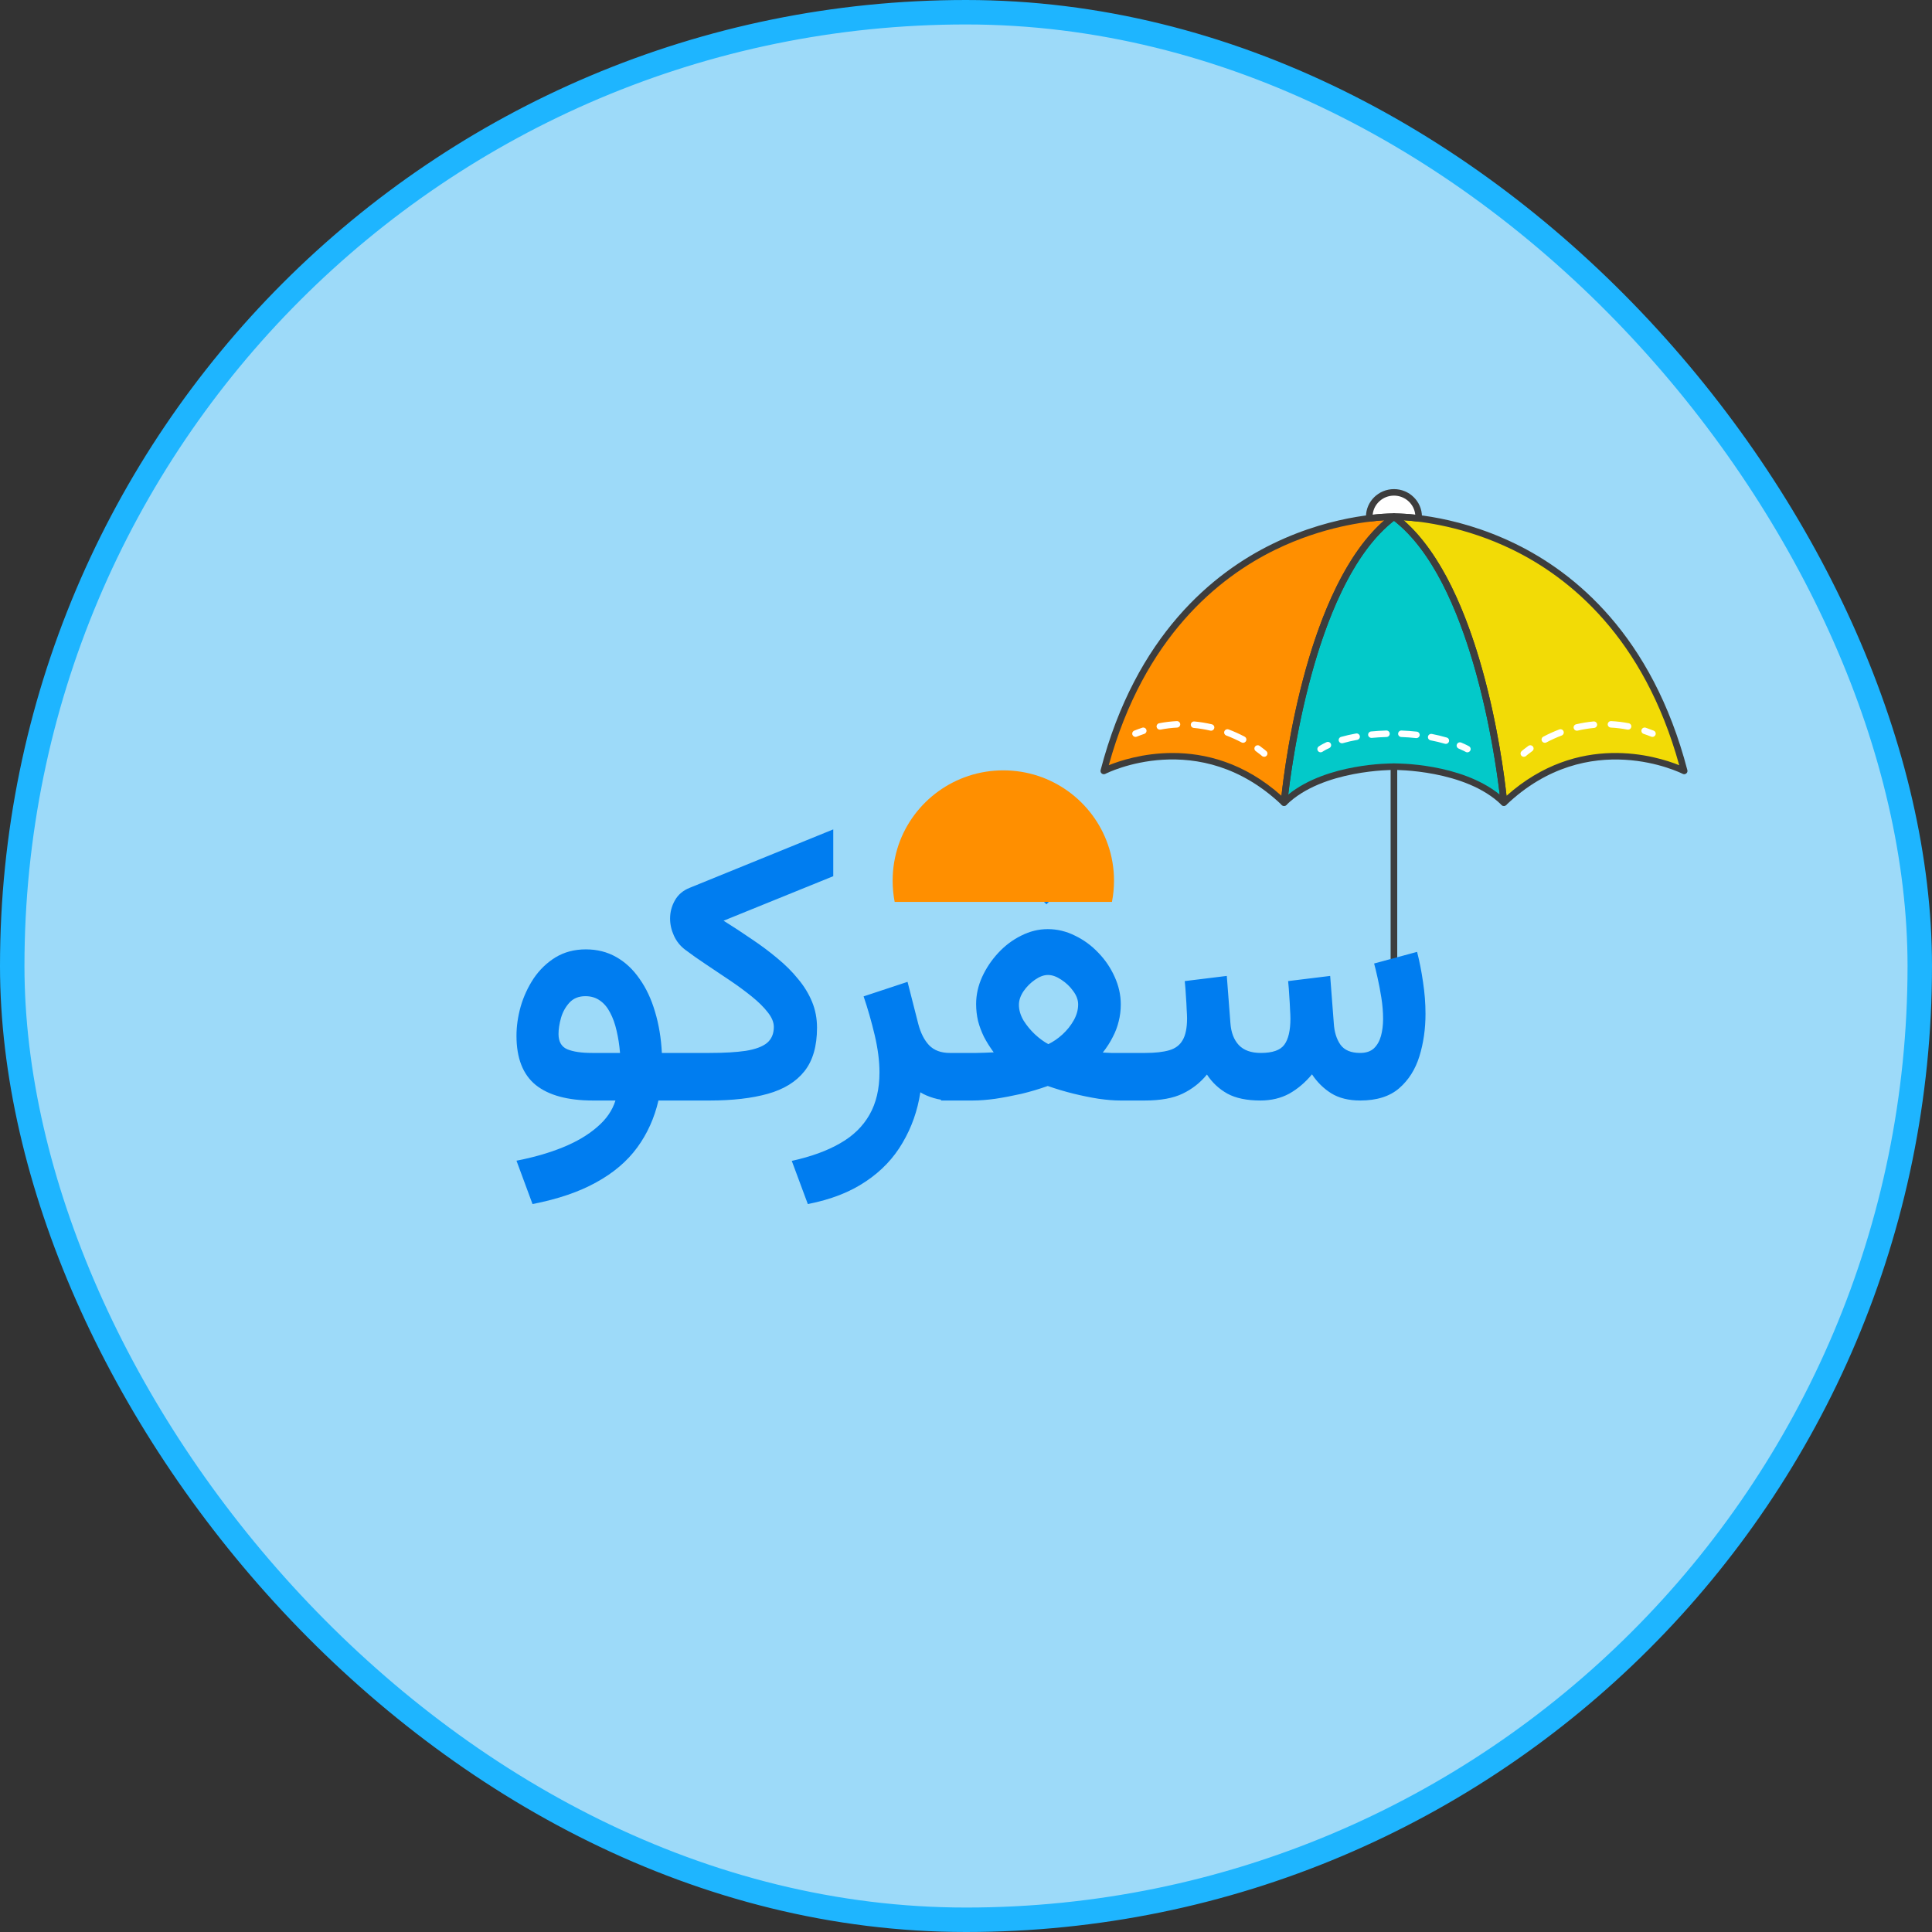 <svg width="79" height="79" viewBox="0 0 79 79" fill="none" xmlns="http://www.w3.org/2000/svg">
<rect x="0" y="0" width="79" height="79" fill="#333333" stroke="none"/>
<rect x="0.5" y="0.5" width="78" height="78" rx="39" fill="#9DDAF9"/>
<rect x="0.5" y="0.5" width="78" height="78" rx="39" stroke="#1EB5FF"/>
<path d="M56.998 21.128C53.313 23.874 52.504 32.821 52.504 32.821C54.032 31.315 56.998 31.349 56.998 31.349C56.998 31.349 59.965 31.315 61.492 32.821C61.492 32.821 60.684 23.874 56.998 21.128Z" fill="#03C9C9"/>
<path d="M57.002 21.128C57.002 21.128 47.901 20.928 45.137 31.525C45.137 31.525 49.024 29.499 52.507 32.821C52.507 32.821 53.316 23.874 57.002 21.128Z" fill="#FF8F00"/>
<path d="M57 21.128C57 21.128 66.101 20.928 68.865 31.525C68.865 31.525 64.977 29.499 61.494 32.821C61.494 32.821 60.685 23.874 57 21.128Z" fill="#F2DB06"/>
<path d="M57.002 21.128C57.002 21.128 57.381 21.12 58.007 21.196C58.009 21.174 58.011 21.151 58.011 21.128C58.011 20.578 57.559 20.133 57.002 20.133C56.444 20.133 55.992 20.578 55.992 21.128C55.992 21.151 55.994 21.174 55.996 21.196C56.622 21.12 57.002 21.128 57.002 21.128Z" fill="white"/>
<path d="M61.494 32.954C61.459 32.954 61.425 32.94 61.399 32.915C59.929 31.466 57.027 31.482 57.002 31.483C56.971 31.482 54.071 31.466 52.601 32.915C52.561 32.954 52.5 32.965 52.449 32.941C52.398 32.917 52.367 32.864 52.372 32.809C52.405 32.441 53.228 23.772 56.919 21.022C56.967 20.986 57.033 20.986 57.081 21.022C60.772 23.772 61.595 32.441 61.629 32.809C61.634 32.864 61.603 32.917 61.551 32.941C61.533 32.949 61.513 32.954 61.494 32.954ZM57 21.296C53.874 23.733 52.871 30.84 52.677 32.489C54.272 31.2 56.885 31.215 57.001 31.217C57.114 31.215 59.727 31.2 61.322 32.489C61.129 30.84 60.125 23.733 57 21.296Z" fill="#3D3D3D"/>
<path d="M52.506 32.953C52.471 32.953 52.437 32.941 52.412 32.916C49.038 29.698 45.236 31.623 45.198 31.643C45.151 31.667 45.093 31.662 45.051 31.629C45.01 31.597 44.991 31.543 45.004 31.492C46.445 25.969 49.628 23.409 52.044 22.234C54.664 20.959 56.908 20.992 57.003 20.995C57.06 20.996 57.11 21.033 57.128 21.087C57.146 21.141 57.127 21.2 57.081 21.234C53.485 23.913 52.648 32.743 52.64 32.832C52.636 32.883 52.601 32.927 52.553 32.945C52.537 32.951 52.522 32.953 52.506 32.953ZM47.948 30.79C49.263 30.79 50.866 31.172 52.399 32.54C52.562 31.046 53.484 24 56.607 21.274C55.85 21.321 54.088 21.534 52.152 22.477C49.83 23.61 46.783 26.056 45.338 31.29C45.781 31.111 46.743 30.79 47.948 30.79Z" fill="#3D3D3D"/>
<path d="M61.496 32.954C61.48 32.954 61.464 32.951 61.449 32.945C61.4 32.927 61.366 32.883 61.362 32.832C61.354 32.744 60.516 23.913 56.921 21.234C56.875 21.2 56.856 21.141 56.874 21.087C56.891 21.033 56.942 20.996 56.999 20.995C57.094 20.992 59.337 20.959 61.958 22.233C64.374 23.409 67.557 25.969 68.997 31.492C69.011 31.543 68.992 31.596 68.95 31.629C68.908 31.662 68.851 31.667 68.804 31.642C68.766 31.623 64.959 29.703 61.59 32.916C61.564 32.94 61.53 32.954 61.496 32.954ZM57.395 21.274C60.518 24 61.44 31.046 61.603 32.54C64.539 29.92 67.736 30.915 68.664 31.29C67.219 26.057 64.171 23.61 61.849 22.477C59.914 21.534 58.151 21.321 57.395 21.274Z" fill="#3D3D3D"/>
<path d="M55.994 21.329C55.962 21.329 55.932 21.319 55.908 21.299C55.88 21.276 55.862 21.242 55.859 21.206C55.857 21.174 55.855 21.151 55.855 21.128C55.855 20.506 56.369 20 57 20C57.631 20 58.144 20.506 58.144 21.128C58.144 21.151 58.142 21.174 58.141 21.197C58.138 21.233 58.12 21.271 58.092 21.295C58.063 21.318 58.026 21.334 57.989 21.328C57.382 21.254 57.006 21.261 57.003 21.261C57.001 21.261 56.999 21.261 56.997 21.261C56.994 21.261 56.618 21.254 56.01 21.328C56.005 21.329 55.999 21.329 55.994 21.329ZM56.999 20.266C56.545 20.266 56.17 20.61 56.129 21.047C56.647 20.991 56.963 20.994 56.999 20.995C57.036 20.994 57.352 20.991 57.87 21.047C57.829 20.61 57.454 20.266 56.999 20.266Z" fill="#3D3D3D"/>
<path d="M60.001 30.763C59.978 30.763 59.954 30.757 59.933 30.745C59.932 30.744 59.832 30.687 59.645 30.609C59.576 30.58 59.544 30.503 59.573 30.435C59.602 30.367 59.681 30.336 59.75 30.364C59.956 30.45 60.065 30.513 60.069 30.515C60.133 30.552 60.155 30.634 60.117 30.697C60.092 30.739 60.047 30.763 60.001 30.763Z" fill="white"/>
<path d="M59.119 30.418C59.106 30.418 59.094 30.416 59.081 30.412C58.893 30.358 58.697 30.31 58.497 30.272C58.424 30.258 58.376 30.188 58.391 30.116C58.406 30.044 58.476 29.997 58.549 30.011C58.757 30.052 58.962 30.101 59.157 30.158C59.229 30.178 59.269 30.252 59.248 30.323C59.231 30.38 59.177 30.418 59.119 30.418ZM54.873 30.393C54.814 30.393 54.761 30.355 54.744 30.297C54.723 30.227 54.764 30.153 54.836 30.132C55.027 30.078 55.233 30.031 55.447 29.993C55.521 29.979 55.59 30.028 55.604 30.1C55.617 30.172 55.568 30.241 55.495 30.254C55.29 30.291 55.093 30.336 54.911 30.388C54.898 30.391 54.886 30.393 54.873 30.393ZM57.917 30.182C57.912 30.182 57.907 30.181 57.902 30.181C57.705 30.159 57.503 30.144 57.3 30.137C57.225 30.134 57.167 30.073 57.17 29.999C57.173 29.926 57.236 29.867 57.309 29.871C57.519 29.879 57.729 29.894 57.932 29.917C58.006 29.925 58.059 29.991 58.051 30.064C58.043 30.132 57.984 30.182 57.917 30.182ZM56.079 30.174C56.01 30.174 55.951 30.123 55.944 30.054C55.937 29.981 55.991 29.916 56.066 29.909C56.266 29.89 56.475 29.877 56.687 29.87C56.763 29.869 56.824 29.926 56.826 29.999C56.828 30.073 56.77 30.134 56.695 30.136C56.489 30.142 56.286 30.155 56.092 30.173C56.087 30.174 56.083 30.174 56.079 30.174Z" fill="white"/>
<path d="M54.002 30.762C53.961 30.762 53.92 30.744 53.894 30.709C53.85 30.651 53.862 30.568 53.921 30.524C53.925 30.52 54.028 30.446 54.239 30.349C54.307 30.318 54.387 30.347 54.418 30.413C54.45 30.48 54.42 30.559 54.353 30.59C54.17 30.673 54.083 30.736 54.082 30.736C54.058 30.754 54.03 30.762 54.002 30.762Z" fill="white"/>
<path d="M51.692 30.945C51.659 30.945 51.627 30.934 51.601 30.911C51.6 30.91 51.511 30.83 51.349 30.714C51.288 30.671 51.275 30.588 51.319 30.529C51.362 30.47 51.446 30.456 51.507 30.499C51.683 30.625 51.779 30.711 51.783 30.715C51.837 30.764 51.841 30.848 51.791 30.902C51.764 30.931 51.728 30.945 51.692 30.945Z" fill="white"/>
<path d="M50.83 30.373C50.808 30.373 50.786 30.368 50.766 30.357C50.564 30.25 50.354 30.155 50.143 30.075C50.073 30.049 50.039 29.972 50.065 29.904C50.092 29.835 50.17 29.801 50.239 29.827C50.462 29.911 50.682 30.011 50.894 30.123C50.959 30.158 50.984 30.239 50.949 30.303C50.924 30.348 50.878 30.373 50.83 30.373ZM49.52 29.879C49.51 29.879 49.499 29.878 49.489 29.875C49.266 29.823 49.039 29.786 48.814 29.765C48.74 29.758 48.686 29.694 48.693 29.62C48.7 29.547 48.766 29.493 48.84 29.501C49.077 29.523 49.316 29.561 49.551 29.617C49.624 29.633 49.668 29.705 49.651 29.777C49.636 29.838 49.581 29.879 49.52 29.879ZM47.428 29.836C47.365 29.836 47.308 29.792 47.295 29.729C47.281 29.657 47.329 29.587 47.402 29.573C47.639 29.527 47.88 29.498 48.118 29.486C48.188 29.48 48.256 29.538 48.26 29.612C48.264 29.685 48.206 29.747 48.132 29.751C47.907 29.762 47.679 29.79 47.454 29.834C47.445 29.835 47.436 29.836 47.428 29.836Z" fill="white"/>
<path d="M46.432 30.132C46.379 30.132 46.328 30.1 46.307 30.049C46.279 29.981 46.312 29.904 46.381 29.876C46.488 29.833 46.597 29.792 46.704 29.757C46.775 29.733 46.852 29.77 46.875 29.84C46.899 29.909 46.861 29.985 46.791 30.008C46.688 30.042 46.585 30.081 46.482 30.122C46.466 30.128 46.449 30.132 46.432 30.132Z" fill="white"/>
<path d="M62.311 30.945C62.274 30.945 62.238 30.931 62.211 30.902C62.161 30.848 62.165 30.764 62.219 30.715C62.224 30.711 62.319 30.625 62.495 30.499C62.556 30.456 62.64 30.47 62.684 30.529C62.727 30.588 62.714 30.671 62.653 30.714C62.491 30.83 62.402 30.91 62.401 30.911C62.376 30.934 62.343 30.945 62.311 30.945Z" fill="white"/>
<path d="M63.17 30.373C63.122 30.373 63.075 30.348 63.051 30.303C63.016 30.238 63.041 30.158 63.106 30.123C63.318 30.011 63.538 29.911 63.76 29.827C63.83 29.801 63.908 29.835 63.934 29.903C63.961 29.972 63.926 30.049 63.857 30.075C63.645 30.155 63.435 30.25 63.234 30.357C63.214 30.368 63.192 30.373 63.17 30.373ZM64.48 29.879C64.418 29.879 64.363 29.838 64.349 29.776C64.331 29.705 64.376 29.633 64.448 29.616C64.684 29.561 64.923 29.522 65.16 29.5C65.234 29.493 65.3 29.547 65.307 29.62C65.314 29.693 65.259 29.758 65.185 29.765C64.961 29.786 64.734 29.822 64.511 29.875C64.5 29.878 64.49 29.879 64.48 29.879ZM66.572 29.836C66.563 29.836 66.555 29.835 66.546 29.834C66.321 29.79 66.093 29.763 65.868 29.751C65.794 29.747 65.736 29.685 65.74 29.612C65.744 29.538 65.811 29.48 65.882 29.486C66.12 29.498 66.361 29.527 66.598 29.573C66.671 29.587 66.719 29.657 66.704 29.729C66.692 29.792 66.635 29.836 66.572 29.836Z" fill="white"/>
<path d="M67.568 30.132C67.551 30.132 67.534 30.128 67.517 30.122C67.415 30.08 67.311 30.042 67.209 30.008C67.138 29.985 67.101 29.909 67.124 29.84C67.148 29.77 67.225 29.733 67.295 29.757C67.402 29.793 67.511 29.833 67.619 29.876C67.688 29.903 67.721 29.981 67.693 30.049C67.671 30.1 67.621 30.132 67.568 30.132Z" fill="white"/>
<path d="M56.998 40.446C56.924 40.446 56.863 40.386 56.863 40.313V31.349C56.863 31.276 56.923 31.217 56.998 31.217C57.073 31.217 57.133 31.276 57.133 31.349V40.313C57.133 40.386 57.073 40.446 56.998 40.446Z" fill="#3D3D3D"/>
<path d="M23.955 38.82C24.418 38.82 24.832 38.925 25.197 39.133C25.567 39.341 25.885 39.638 26.15 40.023C26.421 40.404 26.632 40.852 26.783 41.367C26.939 41.883 27.033 42.445 27.064 43.055H27.783V45H26.924C26.757 45.719 26.468 46.359 26.056 46.922C25.645 47.484 25.088 47.958 24.385 48.344C23.687 48.734 22.817 49.031 21.775 49.234L21.119 47.461C21.822 47.325 22.455 47.143 23.017 46.914C23.58 46.685 24.046 46.409 24.416 46.086C24.791 45.768 25.041 45.406 25.166 45H24.244C23.218 45 22.439 44.789 21.908 44.367C21.382 43.94 21.119 43.268 21.119 42.352C21.119 41.966 21.176 41.568 21.291 41.156C21.411 40.745 21.588 40.362 21.822 40.008C22.062 39.654 22.358 39.367 22.713 39.148C23.072 38.93 23.486 38.82 23.955 38.82ZM24.213 43.055H25.353C25.327 42.732 25.28 42.43 25.213 42.148C25.15 41.867 25.062 41.62 24.947 41.406C24.838 41.193 24.7 41.029 24.533 40.914C24.366 40.794 24.168 40.734 23.939 40.734C23.663 40.734 23.445 40.823 23.283 41C23.122 41.177 23.007 41.385 22.939 41.625C22.872 41.865 22.838 42.083 22.838 42.281C22.838 42.594 22.957 42.802 23.197 42.906C23.437 43.005 23.775 43.055 24.213 43.055ZM29.587 37.648C29.988 37.898 30.374 38.151 30.744 38.406C31.119 38.656 31.468 38.917 31.79 39.188C32.113 39.453 32.395 39.734 32.634 40.031C32.879 40.323 33.069 40.633 33.204 40.961C33.34 41.289 33.408 41.643 33.408 42.023C33.408 42.779 33.236 43.372 32.892 43.805C32.548 44.237 32.048 44.544 31.392 44.727C30.741 44.909 29.952 45 29.025 45H27.119V43.055H29.017C29.616 43.055 30.108 43.026 30.494 42.969C30.884 42.906 31.173 42.8 31.361 42.648C31.548 42.492 31.642 42.273 31.642 41.992C31.642 41.8 31.559 41.599 31.392 41.391C31.23 41.182 31.014 40.969 30.744 40.75C30.473 40.531 30.176 40.312 29.853 40.094C29.53 39.875 29.207 39.659 28.884 39.445C28.561 39.232 28.27 39.026 28.009 38.828C27.811 38.677 27.66 38.487 27.556 38.258C27.452 38.029 27.4 37.797 27.4 37.562C27.4 37.297 27.465 37.05 27.595 36.82C27.725 36.586 27.926 36.414 28.197 36.305L34.072 33.914V35.828L29.587 37.648ZM38.923 45C38.642 45 38.392 44.966 38.173 44.898C37.954 44.831 37.774 44.753 37.634 44.664C37.519 45.414 37.277 46.102 36.907 46.727C36.542 47.357 36.04 47.885 35.399 48.312C34.759 48.745 33.97 49.052 33.032 49.234L32.376 47.469C33.162 47.297 33.821 47.057 34.352 46.75C34.884 46.448 35.285 46.057 35.556 45.578C35.826 45.104 35.962 44.529 35.962 43.852C35.962 43.388 35.897 42.88 35.767 42.328C35.636 41.776 35.485 41.247 35.313 40.742L37.11 40.148L37.548 41.867C37.647 42.242 37.795 42.534 37.993 42.742C38.196 42.95 38.477 43.055 38.837 43.055H39.134V45H38.923ZM42.789 34.375L44.094 35.68L42.789 36.977L41.493 35.68L42.789 34.375ZM42.852 39.867C42.685 39.867 42.508 39.932 42.321 40.062C42.139 40.188 41.982 40.344 41.852 40.531C41.727 40.719 41.664 40.904 41.664 41.086C41.664 41.3 41.727 41.513 41.852 41.727C41.982 41.935 42.139 42.125 42.321 42.297C42.508 42.469 42.691 42.602 42.868 42.695C43.071 42.596 43.264 42.464 43.446 42.297C43.633 42.125 43.787 41.932 43.907 41.719C44.026 41.505 44.086 41.289 44.086 41.07C44.086 40.888 44.019 40.706 43.883 40.523C43.753 40.341 43.592 40.188 43.399 40.062C43.206 39.932 43.024 39.867 42.852 39.867ZM45.829 41.07C45.829 41.315 45.8 41.547 45.743 41.766C45.691 41.984 45.61 42.198 45.5 42.406C45.396 42.615 45.261 42.825 45.094 43.039C45.219 43.044 45.334 43.05 45.438 43.055C45.547 43.055 45.646 43.055 45.735 43.055C45.829 43.055 45.917 43.055 46 43.055H46.75V45H45.813C45.558 45 45.264 44.977 44.93 44.93C44.597 44.878 44.25 44.807 43.891 44.719C43.532 44.63 43.183 44.526 42.844 44.406C42.495 44.531 42.136 44.638 41.766 44.727C41.396 44.81 41.039 44.878 40.696 44.93C40.352 44.977 40.045 45 39.774 45H38.477V43.055H39.618C39.722 43.055 39.823 43.055 39.922 43.055C40.021 43.055 40.128 43.052 40.243 43.047C40.362 43.042 40.493 43.036 40.633 43.031C40.477 42.818 40.344 42.607 40.235 42.398C40.131 42.185 40.05 41.969 39.993 41.75C39.941 41.526 39.914 41.294 39.914 41.055C39.914 40.68 39.995 40.312 40.157 39.953C40.323 39.589 40.545 39.258 40.821 38.961C41.097 38.664 41.409 38.43 41.758 38.258C42.107 38.081 42.469 37.992 42.844 37.992C43.23 37.992 43.599 38.081 43.954 38.258C44.313 38.43 44.633 38.664 44.914 38.961C45.196 39.253 45.417 39.581 45.579 39.945C45.745 40.31 45.829 40.685 45.829 41.07ZM51.539 45C50.982 45 50.531 44.906 50.188 44.719C49.844 44.526 49.565 44.266 49.352 43.938C49.081 44.271 48.75 44.531 48.359 44.719C47.974 44.906 47.458 45 46.812 45H46.094V43.055H46.828C47.234 43.055 47.562 43.018 47.812 42.945C48.062 42.872 48.245 42.734 48.359 42.531C48.479 42.328 48.539 42.031 48.539 41.641C48.539 41.557 48.534 41.435 48.523 41.273C48.518 41.112 48.508 40.93 48.492 40.727C48.482 40.523 48.466 40.32 48.445 40.117L50.164 39.906L50.312 41.836C50.339 42.216 50.453 42.516 50.656 42.734C50.859 42.948 51.159 43.055 51.555 43.055C52.034 43.055 52.354 42.943 52.516 42.719C52.682 42.495 52.766 42.135 52.766 41.641C52.766 41.557 52.76 41.435 52.75 41.273C52.745 41.112 52.734 40.93 52.719 40.727C52.708 40.523 52.693 40.32 52.672 40.117L54.391 39.906L54.539 41.836C54.56 42.195 54.651 42.49 54.812 42.719C54.974 42.943 55.242 43.055 55.617 43.055C55.857 43.055 56.044 42.992 56.18 42.867C56.315 42.737 56.411 42.568 56.469 42.359C56.526 42.146 56.555 41.914 56.555 41.664C56.555 41.383 56.531 41.094 56.484 40.797C56.438 40.5 56.385 40.227 56.328 39.977C56.271 39.721 56.224 39.529 56.188 39.398L57.945 38.922C58.044 39.307 58.125 39.719 58.188 40.156C58.255 40.594 58.289 41.029 58.289 41.461C58.289 42.075 58.206 42.654 58.039 43.195C57.872 43.732 57.596 44.167 57.211 44.5C56.825 44.833 56.297 45 55.625 45C55.146 45 54.747 44.901 54.43 44.703C54.117 44.505 53.857 44.247 53.648 43.93C53.372 44.263 53.062 44.526 52.719 44.719C52.375 44.906 51.982 45 51.539 45Z" fill="#007DF0"/>
<path d="M45.552 36.011C45.552 36.308 45.523 36.598 45.468 36.879H36.583C36.529 36.598 36.5 36.306 36.5 36.011C36.5 35.496 36.588 35 36.745 34.538C37.357 32.77 39.043 31.5 41.025 31.5C43.007 31.5 44.692 32.77 45.304 34.538C45.466 35 45.552 35.496 45.552 36.011Z" fill="#FF8F00"/>
</svg>
